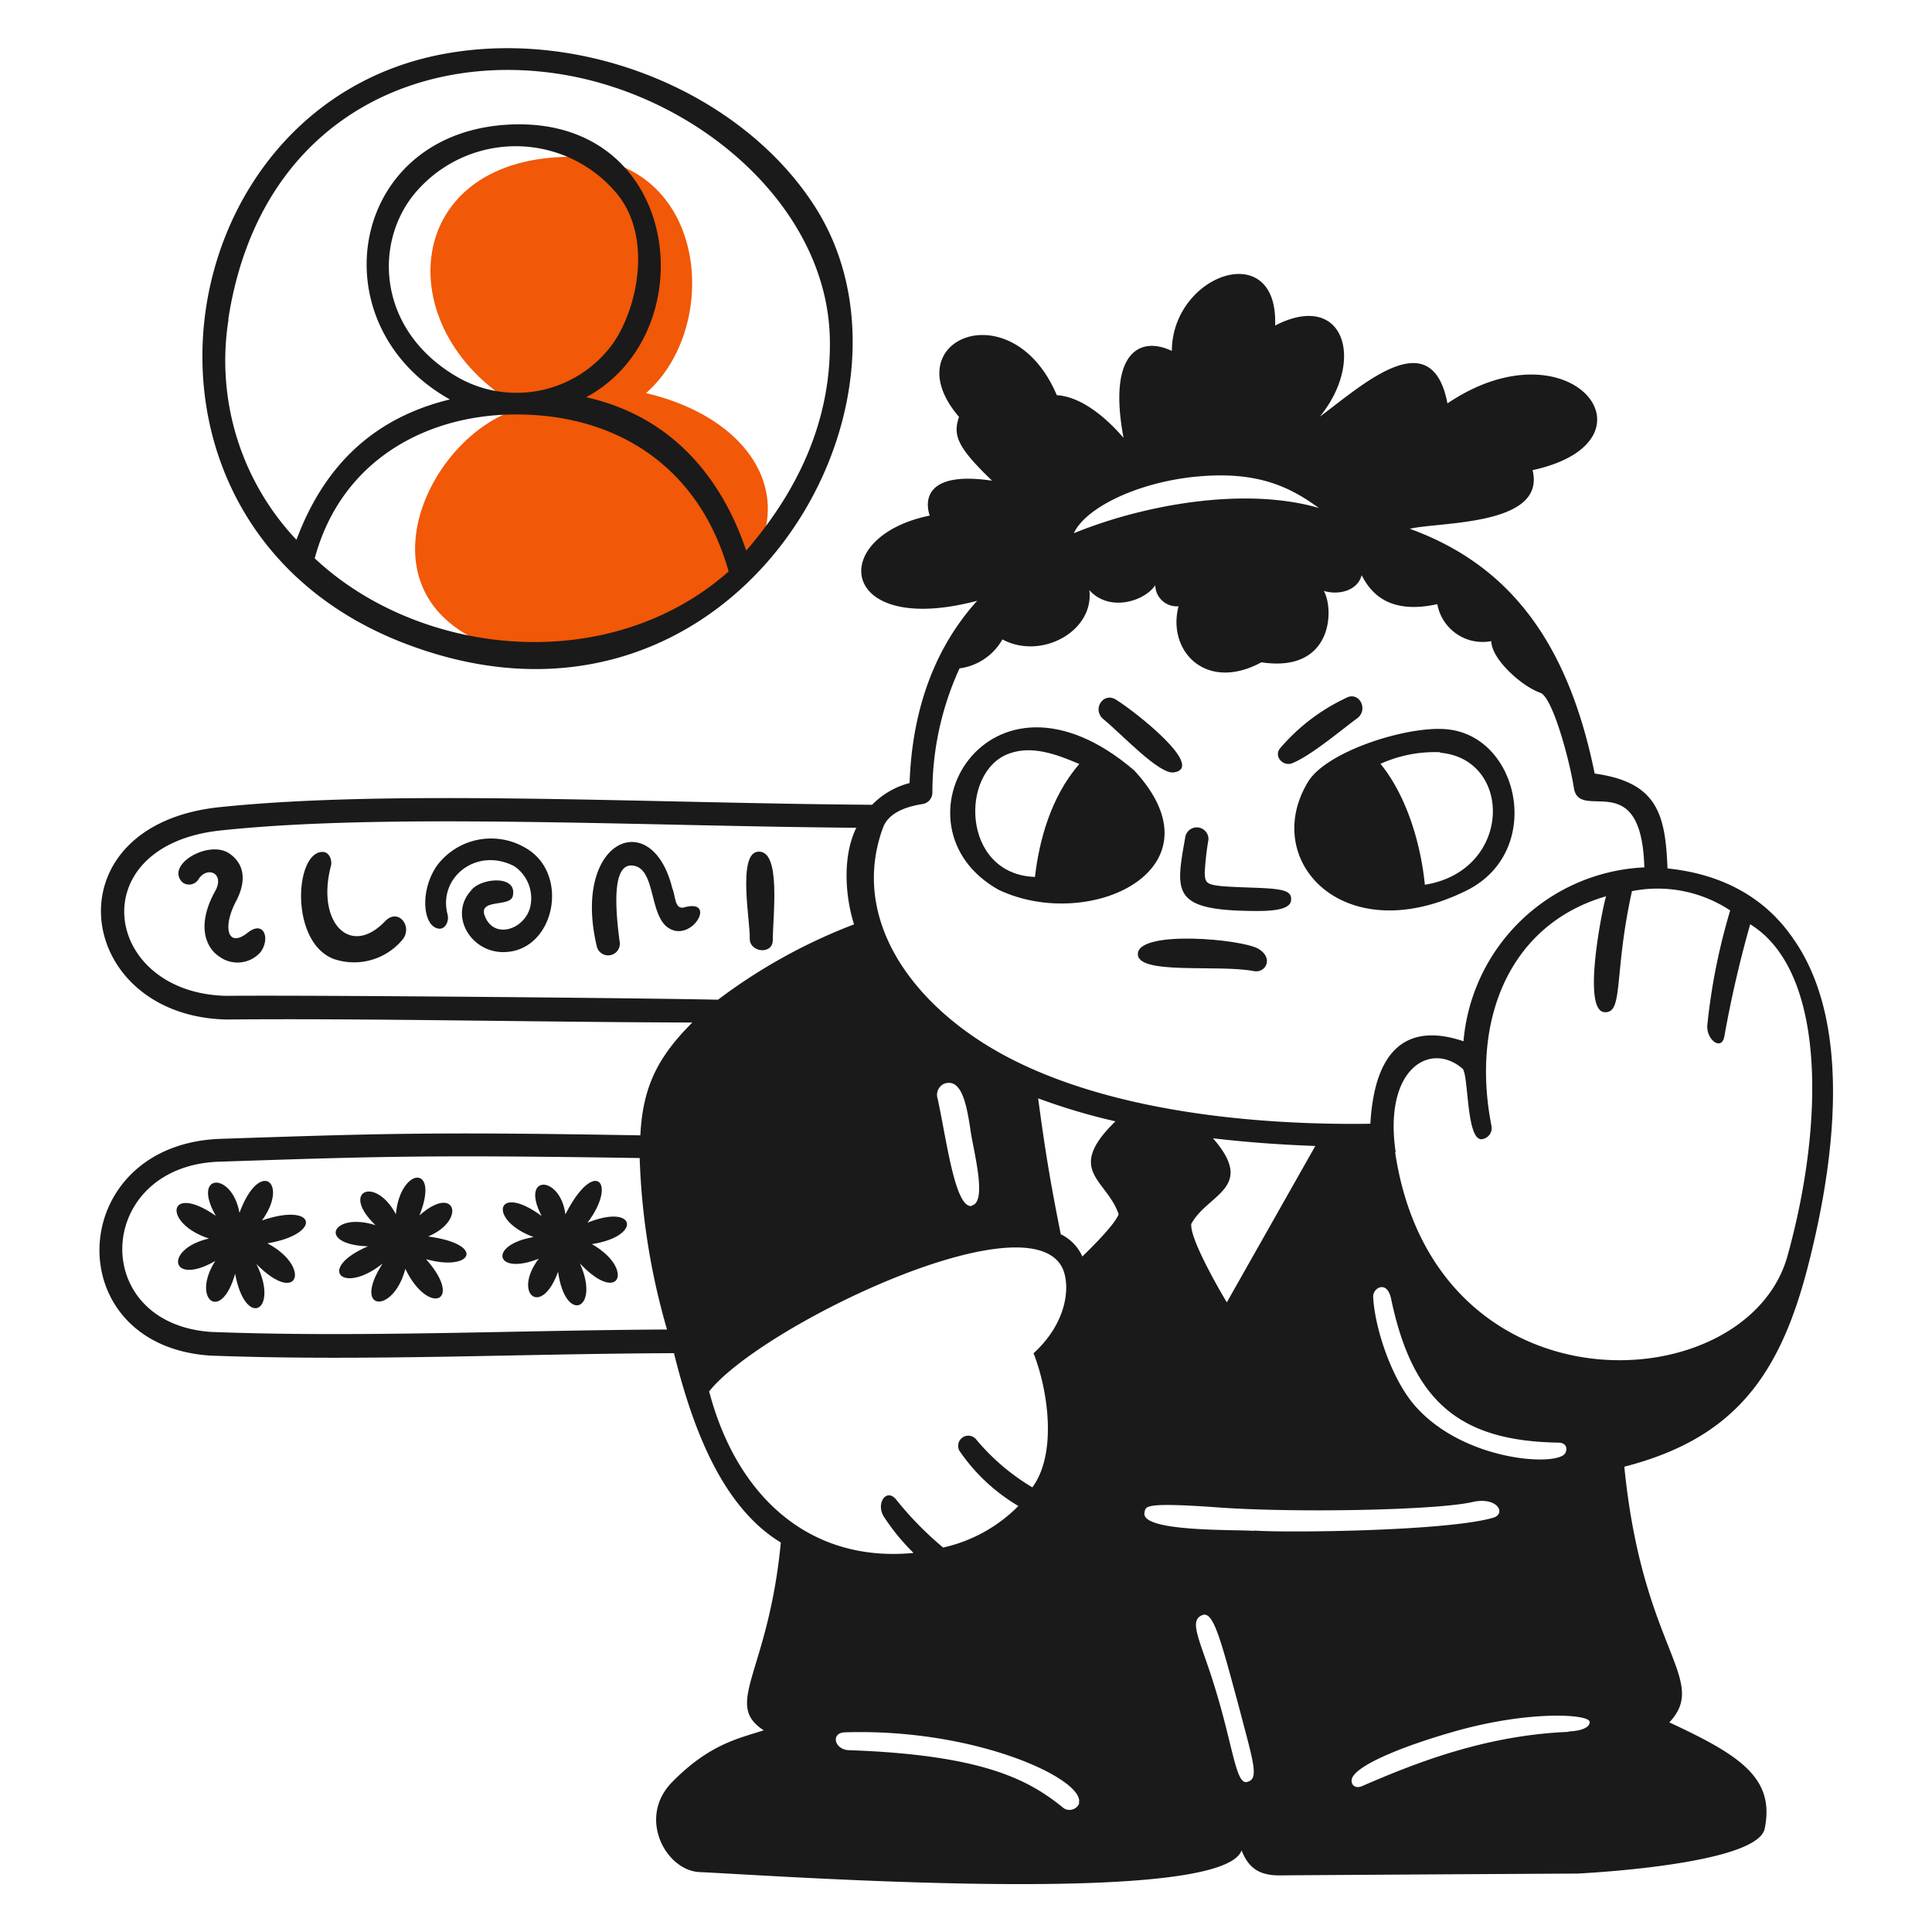 <svg xmlns="http://www.w3.org/2000/svg" viewBox="0 0 512 512" height="512" width="512"><g><g><path d="M171.213 104.165c20.48 -17.92 16.282 -63.232 -20.761 -62.618 -44.902 0.768 -47.387 47.335 -12.186 66.56 -27.828 7.424 -49.615 60.545 7.858 66.56 71.475 -10.521 71.758 -59.314 25.088 -70.502Z" fill="#f15807" stroke-width="2.048"></path><path d="M113.459 327.68c10.24 -4.301 7.246 -14.055 -2.304 -5.581 5.53 -13.797 -5.12 -12.8 -6.246 -0.307 -5.401 -10.24 -14.873 -6.195 -5.401 2.892 -11.317 -3.609 -15.745 5.12 -1.999 5.607 -13.722 5.861 -6.758 13.056 3.891 4.557 -8.268 12.8 2.867 13.568 6.017 1.409 6.015 12.493 15.641 8.909 5.503 -2.56 12.134 3.404 16.077 -3.942 0.539 -6.017Z" fill="#1a1a1a" stroke-width="2.048"></path><path d="M69.427 323.43c7.27 -10.011 -0.614 -16.538 -5.966 -2.023 -1.946 -10.957 -12.8 -10.623 -6.271 0.795 -12.8 -8.884 -14.234 1.972 -1.819 6.017 -12.032 2.789 -10.24 12.8 1.665 5.964 -6.427 10.06 1.561 16.613 5.274 3.379 2.765 14.821 11.827 9.882 5.657 -2.56 11.188 11.291 14.619 0.666 2.894 -5.505 14.643 -2.458 13.029 -11.033 -1.434 -6.066Z" fill="#1a1a1a" stroke-width="2.048"></path><path d="M139.289 224.717a17.92 17.92 0 0 0 -23.398 4.557c-4.813 6.758 -3.84 16.613 0.59 16.845 1.69 0 2.56 -2.15 2.124 -3.789 -2.56 -9.806 7.68 -17.92 17.639 -12.8a10.24 10.24 0 0 1 4.198 11.11c-1.665 5.632 -8.96 8.038 -11.622 2.867 -2.994 -5.71 6.324 -2.867 7.066 -6.017 1.358 -5.837 -8.677 -4.76 -11.008 -1.536 -6.015 6.529 -0.154 16.564 8.731 16.359 13.363 -0.229 17.637 -20.761 5.683 -27.597Z" fill="#1a1a1a" stroke-width="2.048"></path><path d="M155.699 324.018c8.09 -10.701 1.817 -17.357 -5.861 -2.202 -1.358 -10.445 -12.11 -10.674 -6.298 0.436 -12.263 -9.036 -14.311 1.153 -2.126 5.581 -12.159 2.048 -10.24 10.369 1.358 5.734 -6.99 9.216 0.666 15.796 5.12 3.457 1.97 14.156 11.289 9.933 5.786 -2.202 10.572 11.237 14.592 1.382 3.174 -5.12 13.312 -2.023 11.827 -10.881 -1.153 -5.683Z" fill="#1a1a1a" stroke-width="2.048"></path><path d="M106.752 170.316c86.604 33.741 143.36 -62.72 109.083 -115.763C196.762 24.959 155.802 7.68 118.682 14.105 42.983 27.034 26.214 138.908 106.752 170.318Zm-23.347 -22.348C90.368 122.112 112.64 110.258 135.449 109.849c26.651 -0.485 49.51 12.8 57.651 41.601C161.28 179.483 111.258 174.08 83.405 147.968Zm38.529 -47.641C100.454 88.394 98.74 65.278 109.568 51.685a34.867 34.867 0 0 1 53.299 -1.077c10.24 11.393 6.246 30.72 -0.307 40.243a31.488 31.488 0 0 1 -40.626 9.472Zm-61.44 -15.694c8.243 -53.479 51.456 -71.987 90.7 -64.512 35.506 6.783 67.713 35.328 68.71 69.12 0.485 17.562 -5.12 36.966 -22.145 56.678 -5.12 -15.206 -16.613 -34.867 -42.418 -40.653 31.539 -16.923 25.524 -73.601 -19.276 -72.294 -43.52 1.28 -52.507 52.916 -16.847 72.882C99.506 110.645 86.092 122.88 78.565 143.053a69.12 69.12 0 0 1 -17.996 -58.419Z" fill="#1a1a1a" stroke-width="2.048"></path><path d="M65.614 247.194c-5.274 4.198 -6.734 -1.434 -3.047 -8.37 3.174 -6.119 1.69 -10.24 -1.792 -12.646 -5.505 -3.738 -17.127 3.072 -12.39 7.68a2.918 2.918 0 0 0 4.25 -0.897c2.202 -3.404 6.785 -1.69 4.581 2.843 -5.274 9.241 -2.765 15.36 0.999 17.766a8.141 8.141 0 0 0 10.752 -1.153c2.714 -3.482 1.1 -8.755 -3.355 -5.222Z" fill="#1a1a1a" stroke-width="2.048"></path><path d="M479.078 335.745c8.499 -32.948 10.598 -66.56 -3.891 -87.04 -7.68 -11.239 -19.329 -17.127 -33.28 -18.561 -0.563 -14.209 -2.56 -22.835 -19.302 -25.139 -6.963 -34.355 -22.272 -55.194 -48.998 -64.87 7.885 -1.894 36.223 -0.692 32.537 -15.54 35.252 -7.68 10.24 -39.807 -22.553 -17.689 -4.198 -21.811 -22.528 -4.837 -33.819 3.508 12.134 -14.848 6.451 -33.563 -11.852 -24.142 0.895 -23.525 -27.29 -13.644 -27.367 6.732 -8.473 -4.069 -17.05 0.41 -12.8 23.04 -4.659 -5.452 -11.289 -10.957 -17.689 -11.313 -11.827 -27.955 -43.52 -14.694 -25.907 5.759 -1.741 4.966 -0.283 8.192 8.755 16.896 -21.531 -3.174 -16.513 9.243 -16.513 9.243 -27.443 5.605 -24.191 32.332 12.571 22.579 -11.035 12.186 -17.23 28.441 -17.92 48.306a21.324 21.324 0 0 0 -9.933 5.761c-59.47 -0.41 -126.951 -4.123 -172.493 0.588 -46.08 4.481 -39.195 55.476 1.485 56.32 36.735 -0.358 84.224 0.717 123.365 0.795 -8.729 8.755 -13.132 16.511 -13.773 29.901 -56.115 -0.975 -69.939 -0.436 -111.18 0.922s-43.52 54.784 -2.791 57.446c40.96 1.536 81.92 -0.512 122.88 -0.641 4.891 19.661 12.622 40.626 28.314 50.176 -3.301 34.636 -15.36 42.727 -4.53 49.766 -6.861 2.226 -14.414 3.686 -24.295 13.748 -9.267 9.445 -1.638 23.474 7.373 23.833 18.151 0.768 138.035 9.499 143.565 -5.761 2.075 5.376 5.505 6.707 10.574 6.631s78.387 -0.485 78.387 -0.485 47.667 -2.202 49.664 -11.905c2.789 -13.541 -6.758 -19.532 -25.268 -28.16 10.676 -11.393 -7.141 -19.175 -11.93 -67.762 29.108 -7.475 41.165 -24.091 48.615 -52.941ZM55.935 352.973c-32.895 -2.253 -30.669 -44.493 2.765 -45.132 41.14 -1.358 54.811 -1.819 110.823 -0.948a183.194 183.194 0 0 0 7.246 45.441c-40.884 0.205 -81.639 2.15 -120.832 0.639Zm261.12 -226.662c16.742 -1.614 25.217 3.097 32.487 8.319 -19.532 -5.708 -46.234 -0.973 -64.973 6.683 3.201 -6.861 16.998 -13.492 32.41 -15.002Zm-83.071 93.082c1.458 -3.969 5.99 -5.605 10.547 -6.324a3.072 3.072 0 0 0 2.56 -2.994 79.077 79.077 0 0 1 7.195 -32.948 15.36 15.36 0 0 0 11.366 -7.68c10.24 5.53 24.345 -2.124 23.04 -13.056 5.298 5.939 14.694 2.918 17.459 -1.305a5.71 5.71 0 0 0 6.169 5.581c-3.072 11.878 7.297 22.809 21.965 14.848 18.842 2.867 19.354 -13.926 16.538 -18.919 3.891 1.178 8.933 0 10.035 -4.172 2.56 5.12 7.68 10.418 20.044 7.68a12.21 12.21 0 0 0 14.311 9.804c0 4.659 7.909 11.905 13.005 13.697 3.174 1.1 7.68 17.51 8.884 25.242 1.483 9.189 17.92 -6.171 18.661 21.017a50.432 50.432 0 0 0 -47.923 46.08c-13.158 -4.454 -23.425 0 -24.678 21.862 -31.027 0.436 -69.53 -3.328 -97.049 -18.149 -24.832 -13.414 -40.833 -36.454 -32.129 -60.262Zm134.656 124.723c5.761 27.675 18.51 37.786 44.39 38.195 1.716 0 2.56 1.255 1.792 2.765 -1.894 3.66 -27.187 2.279 -40.065 -12.8 -5.913 -6.912 -10.392 -20.07 -10.854 -28.518 -0.229 -2.279 3.584 -4.788 4.737 0.358ZM321.561 301.67q12.8 1.509 27.009 2.023l-23.45 41.445s-9.882 -16.359 -9.421 -20.787c4.301 -7.987 17.281 -9.472 5.761 -22.682Zm-64 17.92c-4.454 0.768 -6.656 -17.306 -9.062 -28.365a3.25 3.25 0 0 1 1.69 -4.018c4.532 -1.614 5.939 5.12 6.99 12.237 0.69 5.196 4.659 19.327 0.256 20.044Zm-197.53 -55.681c-33.049 -0.664 -38.81 -40.37 -0.844 -43.903 43.649 -4.581 110.08 -1.1 167.756 -0.639 -3.455 6.885 -3.25 17.203 -0.614 25.6a146.305 146.305 0 0 0 -36.045 19.968c-18.764 -0.436 -108.876 -1.255 -130.253 -1.024Zm128 104.706c13.492 -16.871 82.459 -50.432 93.135 -33.28 2.56 4.121 2.355 14.514 -7.27 23.296 3.66 9.189 6.451 26.317 -0.307 35.533a57.651 57.651 0 0 1 -14.977 -12.8 2.689 2.689 0 0 0 -4.096 3.482 49.101 49.101 0 0 0 15.36 14.258 40.243 40.243 0 0 1 -19.943 11.008 89.037 89.037 0 0 1 -12.517 -12.8c-2.56 -2.994 -5.325 1.126 -3.226 4.557a57.473 57.473 0 0 0 7.909 9.677c-27.802 2.662 -46.975 -15.258 -54.194 -42.906Zm97.997 109.234a2.791 2.791 0 0 1 -4.147 1.331c-9.036 -7.373 -20.992 -14.08 -56.754 -15.36 -3.969 0 -5.12 -4.608 -1.229 -4.735 35.097 -1.126 63.871 12.646 62.003 18.764Zm0.846 -144.767a11.905 11.905 0 0 0 -5.761 -5.99c-2.56 -12.8 -4.096 -21.684 -5.99 -36.02a163.277 163.277 0 0 0 20.48 6.093c-13.49 13.158 -2.277 15.36 0.846 24.627 -0.87 2.458 -6.427 8.114 -9.728 11.291Zm43.52 139.186c-3.277 0.512 -3.713 -11.93 -10.523 -31.437 -2.867 -8.217 -4.223 -11.571 -1.28 -12.8s4.839 6.195 9.755 24.398c3.918 15.002 5.505 19.276 1.894 19.839Zm2.023 -66.56c-4.864 -0.41 -30.337 0.358 -29.108 -4.889 0.358 -1.563 -0.614 -2.791 19.558 -1.331s57.778 0.768 67.353 -1.434c6.631 -1.511 9.011 3.097 5.53 4.147 -12.237 3.609 -55.474 4.045 -63.488 3.404Zm83.378 53.248c-21.709 0.87 -39.936 7.911 -54.784 14.363 -2.253 0.973 -3.379 -0.87 -2.56 -2.382 2.075 -3.738 14.95 -8.755 28.365 -12.466 18.893 -5.12 33.614 -4.174 34.406 -2.331 0.334 1.024 -0.922 2.535 -5.581 2.714Zm-45.926 -153.6c-3.277 -22.143 9.165 -29.491 17.689 -22.17 1.69 1.434 0.948 19.046 5.12 18.715a2.97 2.97 0 0 0 2.56 -3.611c-5.452 -27.853 4.659 -53.324 30.413 -60.774 -0.512 0.819 -6.758 30.362 -0.434 30.72 5.12 0.358 2.355 -9.855 7.27 -32.076a34.867 34.867 0 0 1 26.034 5.12 163.099 163.099 0 0 0 -6.042 30.181c-0.485 3.969 3.738 7.195 4.481 3.252a303.796 303.796 0 0 1 6.861 -29.774c20.173 12.442 19.661 52.865 9.83 88.091 -10.981 38.502 -93.465 42.623 -103.936 -27.726Z" fill="#1a1a1a" stroke-width="2.048"></path><path d="M264.729 235.852c24.142 11.342 60.084 -5.581 35.84 -31.693 -38.783 -33.178 -66.073 14.901 -35.84 31.695Zm2.765 -36.172c5.863 -2.099 12.059 0 18.534 2.791 -7.68 8.831 -10.701 20.685 -11.749 29.925 -19.558 -0.666 -19.995 -28.109 -6.785 -32.717Z" fill="#1a1a1a" stroke-width="2.048"></path><path d="M198.683 248.498c-0.231 3.969 6.144 4.635 6.117 0.614 0 -6.476 2.304 -24.089 -3.994 -23.398 -5.427 0.563 -1.921 19.046 -2.124 22.784Z" fill="#1a1a1a" stroke-width="2.048"></path><path d="M342.501 202.24c4.942 -1.997 13.107 -8.909 17.127 -11.852 3.226 -2.382 0.461 -7.399 -2.994 -5.376a51.763 51.763 0 0 0 -17.383 13.285c-1.792 2.099 0.768 4.966 3.25 3.942Z" fill="#1a1a1a" stroke-width="2.048"></path><path d="M328.421 241.33c6.119 0.205 13.21 0.358 13.697 -2.56s-2.433 -3.25 -10.24 -3.533c-12.442 -0.434 -12.39 -0.614 -12.622 -3.813a75.11 75.11 0 0 1 0.999 -8.935 3.097 3.097 0 0 0 -6.119 -0.793c-2.431 13.824 -3.686 18.944 14.285 19.636Z" fill="#1a1a1a" stroke-width="2.048"></path><path d="M181.324 240.462c-2.56 0.666 -2.277 -2.996 -3.174 -5.12 -5.452 -21.965 -26.751 -12.8 -19.968 15.565a3.097 3.097 0 0 0 6.068 -1.126c-1.765 -12.8 -1.28 -21.787 4.147 -20.251s3.686 13.824 9.191 16.64c6.117 3.226 12.339 -8.09 3.738 -5.71Z" fill="#1a1a1a" stroke-width="2.048"></path><path d="M292.481 190.644c4.966 4.096 14.694 14.617 18.586 14.053 8.575 -1.28 -10.088 -16.05 -15.36 -19.302 -3.379 -2.099 -6.427 2.689 -3.228 5.249Z" fill="#1a1a1a" stroke-width="2.048"></path><path d="M333.492 251.443c-4.352 -2.56 -31.003 -4.966 -31.924 1.075s21.299 2.97 30.72 4.839c3.072 0.614 5.376 -3.43 1.202 -5.915Z" fill="#1a1a1a" stroke-width="2.048"></path><path d="M102.017 244.173c-9.216 9.626 -18.227 0.283 -14.336 -14.619 0.459 -1.638 -0.463 -3.789 -2.177 -3.789 -7.451 0 -8.755 24.015 2.994 28.391a16.691 16.691 0 0 0 18.151 -5.12c2.843 -3.43 -1.075 -8.602 -4.635 -4.864Z" fill="#1a1a1a" stroke-width="2.048"></path><path d="M346.675 207.155c-12.8 20.965 9.523 45.031 42.111 28.774 20.326 -10.24 14.029 -40.294 -4.786 -42.598 -10.035 -1.331 -32.256 5.53 -37.325 13.824Zm34.97 -7.68c19.378 1.69 19.149 31.283 -4.045 34.994 -0.999 -10.24 -4.557 -23.192 -11.751 -32.051a34.945 34.945 0 0 1 15.796 -3.072Z" fill="#1a1a1a" stroke-width="2.048"></path></g></g></svg>